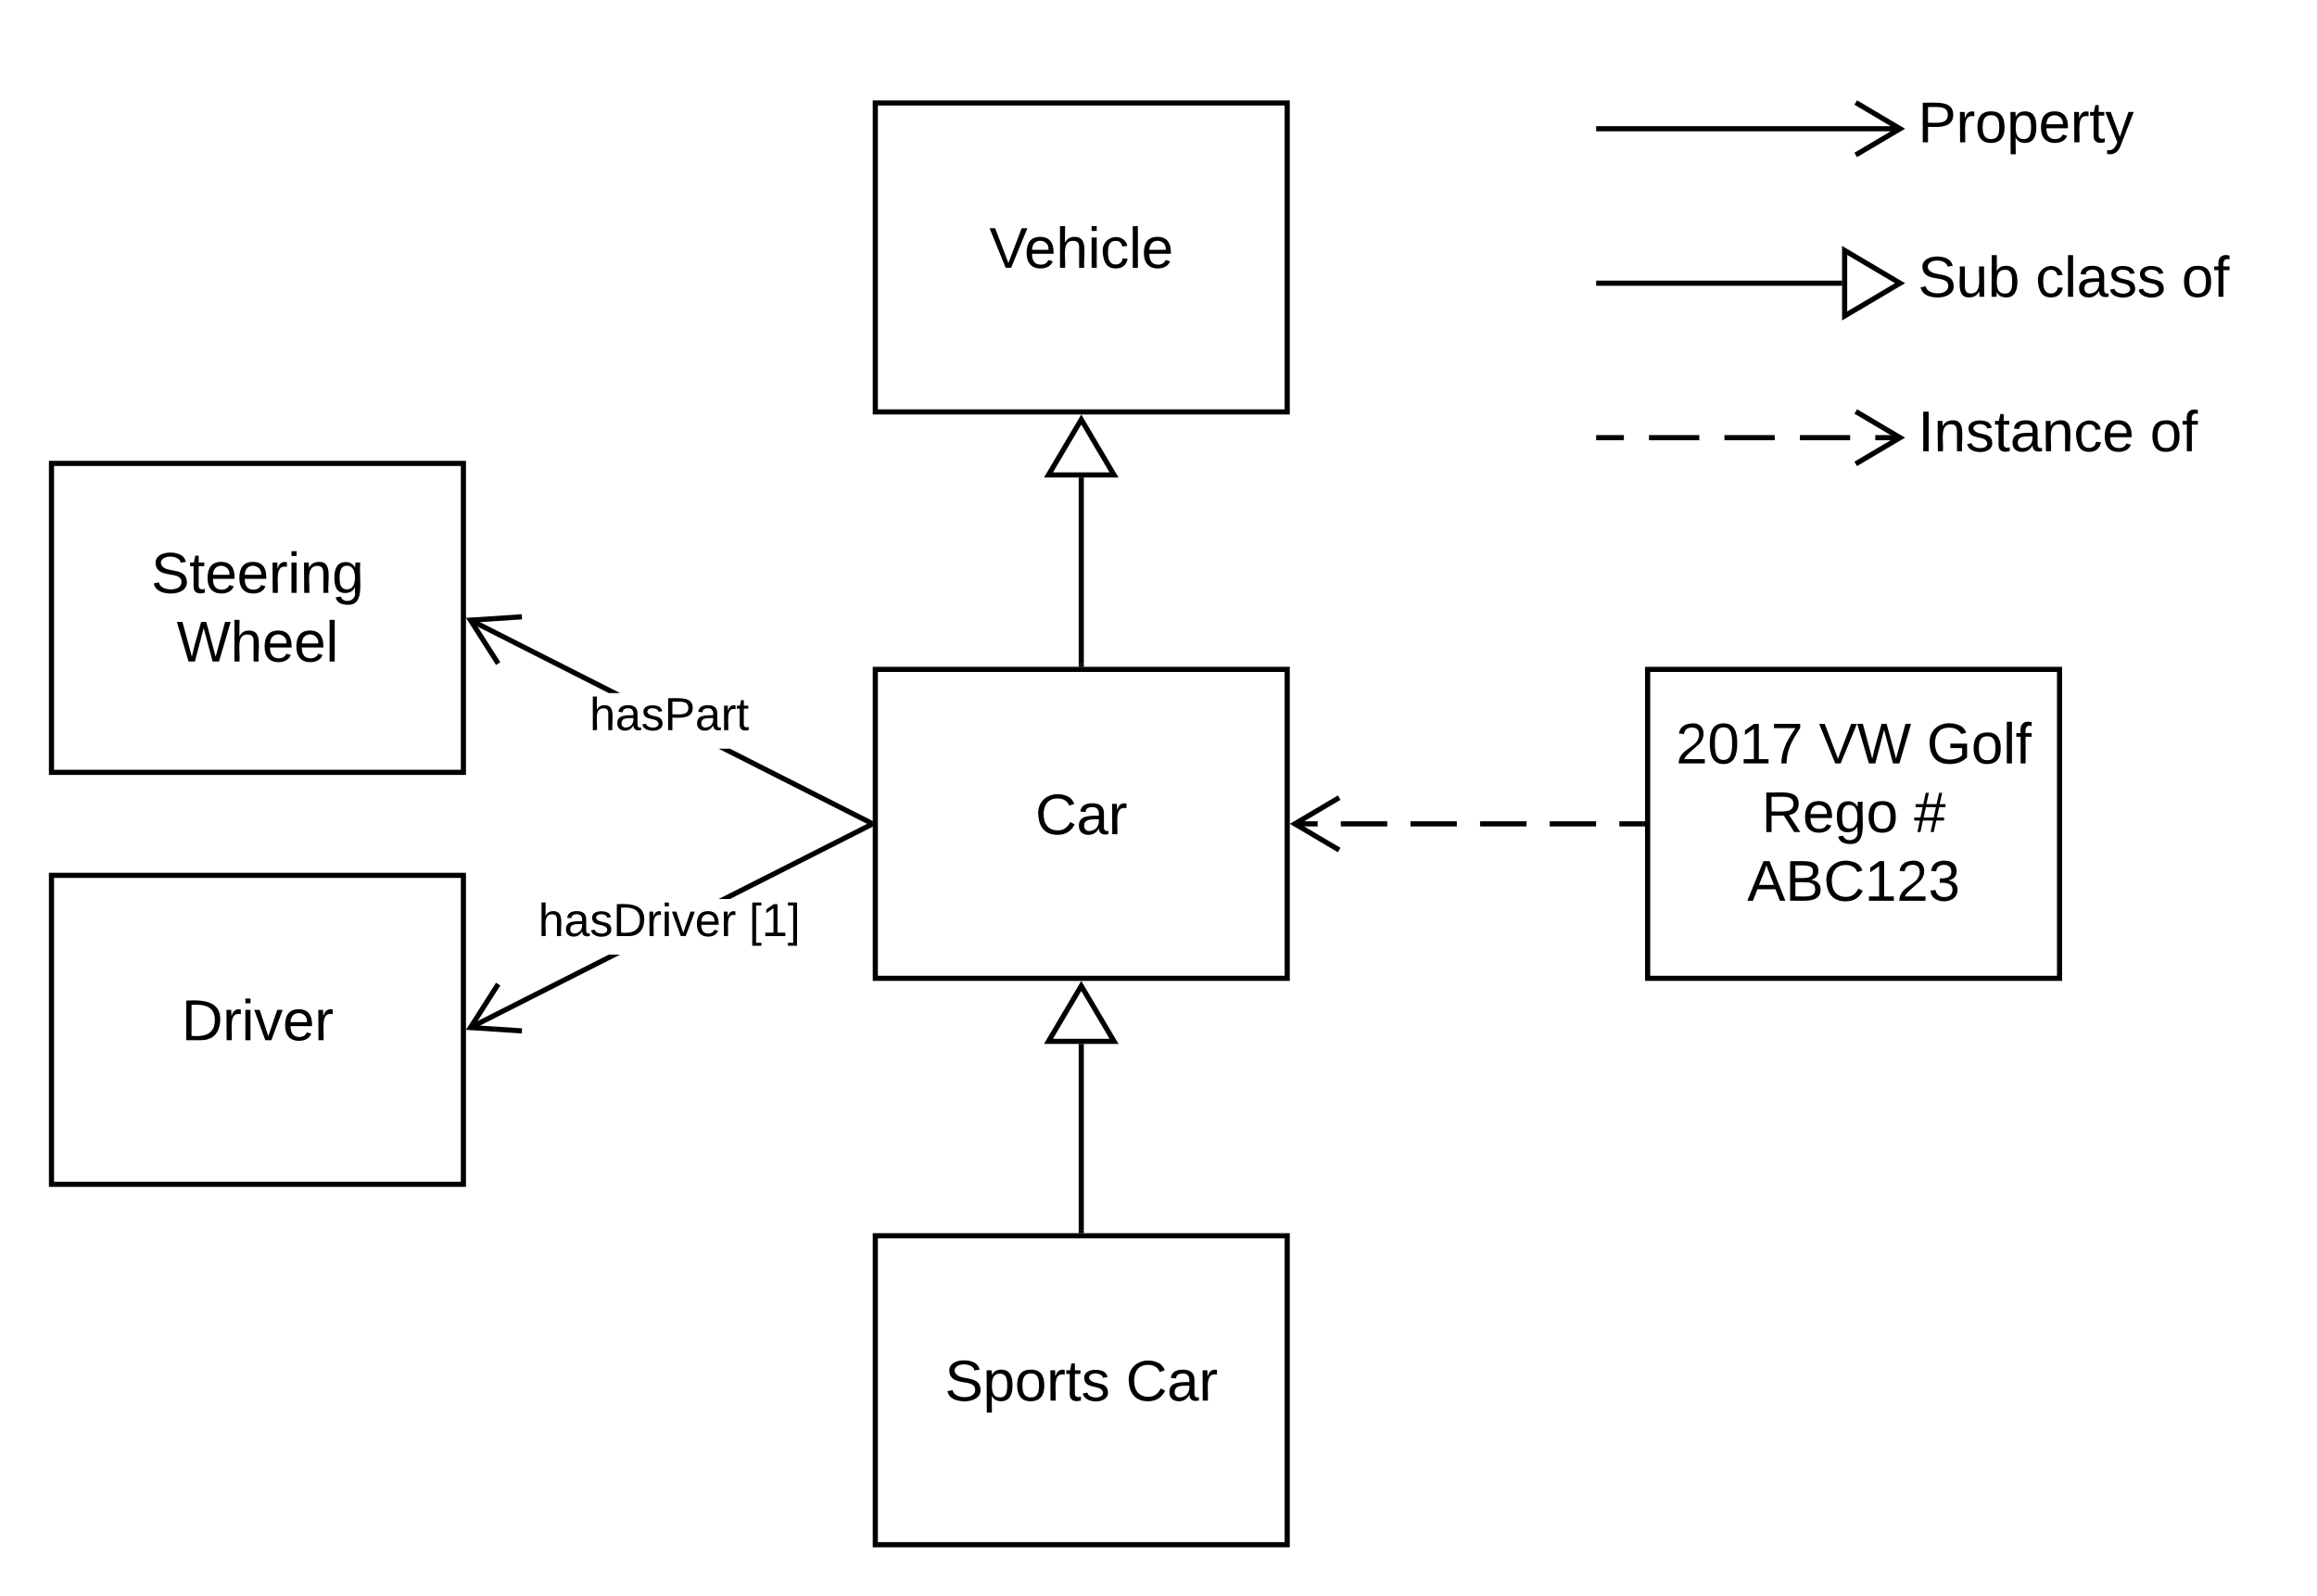 <svg xmlns="http://www.w3.org/2000/svg" xmlns:xlink="http://www.w3.org/1999/xlink" xmlns:lucid="lucid" width="900" height="620"><g transform="translate(-120 -120)" lucid:page-tab-id="0_0"><path d="M0 0h1870.4v1323.2H0z" fill="#fff"/><path d="M140 300h160v120H140z" stroke="#000" stroke-width="2" fill="#fff"/><use xlink:href="#a" transform="matrix(1,0,0,1,145,305) translate(33.704 45.278)"/><use xlink:href="#b" transform="matrix(1,0,0,1,145,305) translate(43.58 71.944)"/><path d="M460 380h160v120H460z" stroke="#000" stroke-width="2" fill="#fff"/><use xlink:href="#c" transform="matrix(1,0,0,1,465,385) translate(57.16 59.028)"/><path d="M460 160h160v120H460z" stroke="#000" stroke-width="2" fill="#fff"/><use xlink:href="#d" transform="matrix(1,0,0,1,465,165) translate(39.259 59.028)"/><path d="M140 460h160v120H140z" stroke="#000" stroke-width="2" fill="#fff"/><use xlink:href="#e" transform="matrix(1,0,0,1,145,465) translate(45.494 59.028)"/><path d="M460 600h160v120H460z" stroke="#000" stroke-width="2" fill="#fff"/><use xlink:href="#f" transform="matrix(1,0,0,1,465,605) translate(22.006 59.028)"/><use xlink:href="#g" transform="matrix(1,0,0,1,465,605) translate(92.315 59.028)"/><path d="M303.07 520.07l-.9-1.78 54.3-27.5h4.4zm155.5-78.73l-55.03 27.86h-4.42l58.54-29.64z"/><path d="M459 441.12l-.46.24-.9-1.8 1.36-.68zM314.35 502.8l-9.84 15.43 18.28 1.2-.14 2L301 520l11.67-18.28z"/><use xlink:href="#h" transform="matrix(1,0,0,1,329.1,469.2) translate(0 14.4)"/><use xlink:href="#i" transform="matrix(1,0,0,1,329.1,469.2) translate(81.8 14.4)"/><path d="M458.56 438.66l-.9 1.78-58.54-29.64h4.42zm-97.68-49.46h-4.42l-54.3-27.5.9-1.77z"/><path d="M459 438.88v2.24l-1.37-.7.9-1.78zM322.78 360.58l-18.27 1.2 9.85 15.43-1.68 1.08L301 360l21.64-1.42z"/><use xlink:href="#j" transform="matrix(1,0,0,1,349.025,389.2) translate(0 14.4)"/><path d="M540 598v-72.52" stroke="#000" stroke-width="2" fill="none"/><path d="M541 599h-2v-1.03h2z"/><path d="M540 502.96l12.73 21.52h-25.46z" stroke="#000" stroke-width="2" fill="#fff"/><path d="M540 378v-72.52" stroke="#000" stroke-width="2" fill="none"/><path d="M541 379h-2v-1.03h2z"/><path d="M540 282.96l12.73 21.52h-25.46zM760 380h160v120H760z" stroke="#000" stroke-width="2" fill="#fff"/><use xlink:href="#k" transform="matrix(1,0,0,1,765,385) translate(5.926 31.528)"/><use xlink:href="#l" transform="matrix(1,0,0,1,765,385) translate(61.481 31.528)"/><use xlink:href="#m" transform="matrix(1,0,0,1,765,385) translate(103.395 31.528)"/><use xlink:href="#n" transform="matrix(1,0,0,1,765,385) translate(39.228 58.194)"/><use xlink:href="#o" transform="matrix(1,0,0,1,765,385) translate(98.426 58.194)"/><use xlink:href="#p" transform="matrix(1,0,0,1,765,385) translate(33.673 84.861)"/><path d="M758 440H622.82" fill="none"/><path d="M758 440h-9m-9.02 0h-18.03m-9 0H694.9m-9.02 0h-18.02m-9 0h-18.04m-9 0h-9.02" stroke="#000" stroke-width="2" fill="none"/><path d="M759 441h-1.03v-2H759z"/><path d="M640.18 429.82L622.96 440l17.22 10.18M741 170h117.18M741.03 170H740" stroke="#000" stroke-width="2" fill="none"/><path d="M860 170l-18.67 11.04-1.02-1.72 15.77-9.32-15.76-9.32 1.03-1.72z"/><path d="M741 230h94.52M741.03 230H740" stroke="#000" stroke-width="2" fill="none"/><path d="M858.04 230l-21.52 12.73v-25.46z" fill="#fff"/><path d="M860 230l-24.48 14.48v-28.96zm-22.48 10.97L856.07 230l-18.55-10.97z"/><path d="M741 290h117.18" fill="none"/><path d="M741 290h9.77m9.76 0h19.53m9.77 0h19.53m9.76 0h19.53m9.77 0h9.76M741.03 290H740" stroke="#000" stroke-width="2" fill="none"/><path d="M860 290l-18.67 11.04-1.02-1.72 15.77-9.32-15.76-9.32 1.03-1.72z"/><path d="M860 260h140v60H860z" stroke="#000" stroke-opacity="0" stroke-width="2" fill="#fff" fill-opacity="0"/><g><use xlink:href="#q" transform="matrix(1,0,0,1,865,265) translate(0 30.278)"/><use xlink:href="#r" transform="matrix(1,0,0,1,865,265) translate(90.123 30.278)"/></g><path d="M860 140h140v60H860z" stroke="#000" stroke-opacity="0" stroke-width="2" fill="#fff" fill-opacity="0"/><g><use xlink:href="#s" transform="matrix(1,0,0,1,865,145) translate(0 30.278)"/></g><path d="M860 200h140v60H860z" stroke="#000" stroke-opacity="0" stroke-width="2" fill="#fff" fill-opacity="0"/><g><use xlink:href="#t" transform="matrix(1,0,0,1,865,205) translate(0 30.278)"/><use xlink:href="#u" transform="matrix(1,0,0,1,865,205) translate(45.679 30.278)"/><use xlink:href="#r" transform="matrix(1,0,0,1,865,205) translate(102.407 30.278)"/></g><defs><path d="M185-189c-5-48-123-54-124 2 14 75 158 14 163 119 3 78-121 87-175 55-17-10-28-26-33-46l33-7c5 56 141 63 141-1 0-78-155-14-162-118-5-82 145-84 179-34 5 7 8 16 11 25" id="v"/><path d="M59-47c-2 24 18 29 38 22v24C64 9 27 4 27-40v-127H5v-23h24l9-43h21v43h35v23H59v120" id="w"/><path d="M100-194c63 0 86 42 84 106H49c0 40 14 67 53 68 26 1 43-12 49-29l28 8c-11 28-37 45-77 45C44 4 14-33 15-96c1-61 26-98 85-98zm52 81c6-60-76-77-97-28-3 7-6 17-6 28h103" id="x"/><path d="M114-163C36-179 61-72 57 0H25l-1-190h30c1 12-1 29 2 39 6-27 23-49 58-41v29" id="y"/><path d="M24-231v-30h32v30H24zM24 0v-190h32V0H24" id="z"/><path d="M117-194c89-4 53 116 60 194h-32v-121c0-31-8-49-39-48C34-167 62-67 57 0H25l-1-190h30c1 10-1 24 2 32 11-22 29-35 61-36" id="A"/><path d="M177-190C167-65 218 103 67 71c-23-6-38-20-44-43l32-5c15 47 100 32 89-28v-30C133-14 115 1 83 1 29 1 15-40 15-95c0-56 16-97 71-98 29-1 48 16 59 35 1-10 0-23 2-32h30zM94-22c36 0 50-32 50-73 0-42-14-75-50-75-39 0-46 34-46 75s6 73 46 73" id="B"/><g id="a"><use transform="matrix(0.062,0,0,0.062,0,0)" xlink:href="#v"/><use transform="matrix(0.062,0,0,0.062,14.815,0)" xlink:href="#w"/><use transform="matrix(0.062,0,0,0.062,20.988,0)" xlink:href="#x"/><use transform="matrix(0.062,0,0,0.062,33.333,0)" xlink:href="#x"/><use transform="matrix(0.062,0,0,0.062,45.679,0)" xlink:href="#y"/><use transform="matrix(0.062,0,0,0.062,53.025,0)" xlink:href="#z"/><use transform="matrix(0.062,0,0,0.062,57.901,0)" xlink:href="#A"/><use transform="matrix(0.062,0,0,0.062,70.247,0)" xlink:href="#B"/></g><path d="M266 0h-40l-56-210L115 0H75L2-248h35L96-30l15-64 43-154h32l59 218 59-218h35" id="C"/><path d="M106-169C34-169 62-67 57 0H25v-261h32l-1 103c12-21 28-36 61-36 89 0 53 116 60 194h-32v-121c2-32-8-49-39-48" id="D"/><path d="M24 0v-261h32V0H24" id="E"/><g id="b"><use transform="matrix(0.062,0,0,0.062,0,0)" xlink:href="#C"/><use transform="matrix(0.062,0,0,0.062,20.926,0)" xlink:href="#D"/><use transform="matrix(0.062,0,0,0.062,33.272,0)" xlink:href="#x"/><use transform="matrix(0.062,0,0,0.062,45.617,0)" xlink:href="#x"/><use transform="matrix(0.062,0,0,0.062,57.963,0)" xlink:href="#E"/></g><path d="M212-179c-10-28-35-45-73-45-59 0-87 40-87 99 0 60 29 101 89 101 43 0 62-24 78-52l27 14C228-24 195 4 139 4 59 4 22-46 18-125c-6-104 99-153 187-111 19 9 31 26 39 46" id="F"/><path d="M141-36C126-15 110 5 73 4 37 3 15-17 15-53c-1-64 63-63 125-63 3-35-9-54-41-54-24 1-41 7-42 31l-33-3c5-37 33-52 76-52 45 0 72 20 72 64v82c-1 20 7 32 28 27v20c-31 9-61-2-59-35zM48-53c0 20 12 33 32 33 41-3 63-29 60-74-43 2-92-5-92 41" id="G"/><g id="c"><use transform="matrix(0.062,0,0,0.062,0,0)" xlink:href="#F"/><use transform="matrix(0.062,0,0,0.062,15.988,0)" xlink:href="#G"/><use transform="matrix(0.062,0,0,0.062,28.333,0)" xlink:href="#y"/></g><path d="M137 0h-34L2-248h35l83 218 83-218h36" id="H"/><path d="M96-169c-40 0-48 33-48 73s9 75 48 75c24 0 41-14 43-38l32 2c-6 37-31 61-74 61-59 0-76-41-82-99-10-93 101-131 147-64 4 7 5 14 7 22l-32 3c-4-21-16-35-41-35" id="I"/><g id="d"><use transform="matrix(0.062,0,0,0.062,0,0)" xlink:href="#H"/><use transform="matrix(0.062,0,0,0.062,13.58,0)" xlink:href="#x"/><use transform="matrix(0.062,0,0,0.062,25.926,0)" xlink:href="#D"/><use transform="matrix(0.062,0,0,0.062,38.272,0)" xlink:href="#z"/><use transform="matrix(0.062,0,0,0.062,43.148,0)" xlink:href="#I"/><use transform="matrix(0.062,0,0,0.062,54.259,0)" xlink:href="#E"/><use transform="matrix(0.062,0,0,0.062,59.136,0)" xlink:href="#x"/></g><path d="M30-248c118-7 216 8 213 122C240-48 200 0 122 0H30v-248zM63-27c89 8 146-16 146-99s-60-101-146-95v194" id="J"/><path d="M108 0H70L1-190h34L89-25l56-165h34" id="K"/><g id="e"><use transform="matrix(0.062,0,0,0.062,0,0)" xlink:href="#J"/><use transform="matrix(0.062,0,0,0.062,15.988,0)" xlink:href="#y"/><use transform="matrix(0.062,0,0,0.062,23.333,0)" xlink:href="#z"/><use transform="matrix(0.062,0,0,0.062,28.21,0)" xlink:href="#K"/><use transform="matrix(0.062,0,0,0.062,39.321,0)" xlink:href="#x"/><use transform="matrix(0.062,0,0,0.062,51.667,0)" xlink:href="#y"/></g><path d="M115-194c55 1 70 41 70 98S169 2 115 4C84 4 66-9 55-30l1 105H24l-1-265h31l2 30c10-21 28-34 59-34zm-8 174c40 0 45-34 45-75s-6-73-45-74c-42 0-51 32-51 76 0 43 10 73 51 73" id="L"/><path d="M100-194c62-1 85 37 85 99 1 63-27 99-86 99S16-35 15-95c0-66 28-99 85-99zM99-20c44 1 53-31 53-75 0-43-8-75-51-75s-53 32-53 75 10 74 51 75" id="M"/><path d="M135-143c-3-34-86-38-87 0 15 53 115 12 119 90S17 21 10-45l28-5c4 36 97 45 98 0-10-56-113-15-118-90-4-57 82-63 122-42 12 7 21 19 24 35" id="N"/><g id="f"><use transform="matrix(0.062,0,0,0.062,0,0)" xlink:href="#v"/><use transform="matrix(0.062,0,0,0.062,14.815,0)" xlink:href="#L"/><use transform="matrix(0.062,0,0,0.062,27.16,0)" xlink:href="#M"/><use transform="matrix(0.062,0,0,0.062,39.506,0)" xlink:href="#y"/><use transform="matrix(0.062,0,0,0.062,46.852,0)" xlink:href="#w"/><use transform="matrix(0.062,0,0,0.062,53.025,0)" xlink:href="#N"/></g><g id="g"><use transform="matrix(0.062,0,0,0.062,0,0)" xlink:href="#F"/><use transform="matrix(0.062,0,0,0.062,15.988,0)" xlink:href="#G"/><use transform="matrix(0.062,0,0,0.062,28.333,0)" xlink:href="#y"/></g><g id="h"><use transform="matrix(0.05,0,0,0.05,0,0)" xlink:href="#D"/><use transform="matrix(0.05,0,0,0.05,10,0)" xlink:href="#G"/><use transform="matrix(0.05,0,0,0.05,20,0)" xlink:href="#N"/><use transform="matrix(0.05,0,0,0.05,29,0)" xlink:href="#J"/><use transform="matrix(0.05,0,0,0.05,41.95,0)" xlink:href="#y"/><use transform="matrix(0.05,0,0,0.05,47.9,0)" xlink:href="#z"/><use transform="matrix(0.05,0,0,0.05,51.85,0)" xlink:href="#K"/><use transform="matrix(0.05,0,0,0.05,60.85,0)" xlink:href="#x"/><use transform="matrix(0.05,0,0,0.05,70.85,0)" xlink:href="#y"/></g><path d="M26 75v-336h71v23H56V52h41v23H26" id="O"/><path d="M27 0v-27h64v-190l-56 39v-29l58-41h29v221h61V0H27" id="P"/><path d="M3 75V52h41v-290H3v-23h71V75H3" id="Q"/><g id="i"><use transform="matrix(0.05,0,0,0.05,0,0)" xlink:href="#O"/><use transform="matrix(0.05,0,0,0.05,5,0)" xlink:href="#P"/><use transform="matrix(0.05,0,0,0.05,15,0)" xlink:href="#Q"/></g><path d="M30-248c87 1 191-15 191 75 0 78-77 80-158 76V0H30v-248zm33 125c57 0 124 11 124-50 0-59-68-47-124-48v98" id="R"/><g id="j"><use transform="matrix(0.05,0,0,0.05,0,0)" xlink:href="#D"/><use transform="matrix(0.05,0,0,0.05,10,0)" xlink:href="#G"/><use transform="matrix(0.05,0,0,0.05,20,0)" xlink:href="#N"/><use transform="matrix(0.05,0,0,0.05,29,0)" xlink:href="#R"/><use transform="matrix(0.05,0,0,0.05,41,0)" xlink:href="#G"/><use transform="matrix(0.05,0,0,0.05,51,0)" xlink:href="#y"/><use transform="matrix(0.05,0,0,0.05,56.95,0)" xlink:href="#w"/></g><path d="M101-251c82-7 93 87 43 132L82-64C71-53 59-42 53-27h129V0H18c2-99 128-94 128-182 0-28-16-43-45-43s-46 15-49 41l-32-3c6-41 34-60 81-64" id="S"/><path d="M101-251c68 0 85 55 85 127S166 4 100 4C33 4 14-52 14-124c0-73 17-127 87-127zm-1 229c47 0 54-49 54-102s-4-102-53-102c-51 0-55 48-55 102 0 53 5 102 54 102" id="T"/><path d="M64 0c3-98 48-159 88-221H18v-27h164v26C143-157 98-101 97 0H64" id="U"/><g id="k"><use transform="matrix(0.062,0,0,0.062,0,0)" xlink:href="#S"/><use transform="matrix(0.062,0,0,0.062,12.346,0)" xlink:href="#T"/><use transform="matrix(0.062,0,0,0.062,24.691,0)" xlink:href="#P"/><use transform="matrix(0.062,0,0,0.062,37.037,0)" xlink:href="#U"/></g><g id="l"><use transform="matrix(0.062,0,0,0.062,0,0)" xlink:href="#H"/><use transform="matrix(0.062,0,0,0.062,14.815,0)" xlink:href="#C"/></g><path d="M143 4C61 4 22-44 18-125c-5-107 100-154 193-111 17 8 29 25 37 43l-32 9c-13-25-37-40-76-40-61 0-88 39-88 99 0 61 29 100 91 101 35 0 62-11 79-27v-45h-74v-28h105v86C228-13 192 4 143 4" id="V"/><path d="M101-234c-31-9-42 10-38 44h38v23H63V0H32v-167H5v-23h27c-7-52 17-82 69-68v24" id="W"/><g id="m"><use transform="matrix(0.062,0,0,0.062,0,0)" xlink:href="#V"/><use transform="matrix(0.062,0,0,0.062,17.284,0)" xlink:href="#M"/><use transform="matrix(0.062,0,0,0.062,29.63,0)" xlink:href="#E"/><use transform="matrix(0.062,0,0,0.062,34.506,0)" xlink:href="#W"/></g><path d="M233-177c-1 41-23 64-60 70L243 0h-38l-65-103H63V0H30v-248c88 3 205-21 203 71zM63-129c60-2 137 13 137-47 0-61-80-42-137-45v92" id="X"/><g id="n"><use transform="matrix(0.062,0,0,0.062,0,0)" xlink:href="#X"/><use transform="matrix(0.062,0,0,0.062,15.988,0)" xlink:href="#x"/><use transform="matrix(0.062,0,0,0.062,28.333,0)" xlink:href="#B"/><use transform="matrix(0.062,0,0,0.062,40.679,0)" xlink:href="#M"/></g><path d="M158-156l-14 65h45v19h-49L124 0h-19l15-72H56L41 0H22l15-72H2v-19h39l14-65H11v-19h48l15-71h20l-16 71h64l16-71h19l-16 71h37v19h-40zm-83 0L61-91h63l14-65H75" id="Y"/><use transform="matrix(0.062,0,0,0.062,0,0)" xlink:href="#Y" id="o"/><path d="M205 0l-28-72H64L36 0H1l101-248h38L239 0h-34zm-38-99l-47-123c-12 45-31 82-46 123h93" id="Z"/><path d="M160-131c35 5 61 23 61 61C221 17 115-2 30 0v-248c76 3 177-17 177 60 0 33-19 50-47 57zm-97-11c50-1 110 9 110-42 0-47-63-36-110-37v79zm0 115c55-2 124 14 124-45 0-56-70-42-124-44v89" id="aa"/><path d="M126-127c33 6 58 20 58 59 0 88-139 92-164 29-3-8-5-16-6-25l32-3c6 27 21 44 54 44 32 0 52-15 52-46 0-38-36-46-79-43v-28c39 1 72-4 72-42 0-27-17-43-46-43-28 0-47 15-49 41l-32-3c6-42 35-63 81-64 48-1 79 21 79 65 0 36-21 52-52 59" id="ab"/><g id="p"><use transform="matrix(0.062,0,0,0.062,0,0)" xlink:href="#Z"/><use transform="matrix(0.062,0,0,0.062,14.815,0)" xlink:href="#aa"/><use transform="matrix(0.062,0,0,0.062,29.63,0)" xlink:href="#F"/><use transform="matrix(0.062,0,0,0.062,45.617,0)" xlink:href="#P"/><use transform="matrix(0.062,0,0,0.062,57.963,0)" xlink:href="#S"/><use transform="matrix(0.062,0,0,0.062,70.309,0)" xlink:href="#ab"/></g><path d="M33 0v-248h34V0H33" id="ac"/><g id="q"><use transform="matrix(0.062,0,0,0.062,0,0)" xlink:href="#ac"/><use transform="matrix(0.062,0,0,0.062,6.173,0)" xlink:href="#A"/><use transform="matrix(0.062,0,0,0.062,18.519,0)" xlink:href="#N"/><use transform="matrix(0.062,0,0,0.062,29.63,0)" xlink:href="#w"/><use transform="matrix(0.062,0,0,0.062,35.802,0)" xlink:href="#G"/><use transform="matrix(0.062,0,0,0.062,48.148,0)" xlink:href="#A"/><use transform="matrix(0.062,0,0,0.062,60.494,0)" xlink:href="#I"/><use transform="matrix(0.062,0,0,0.062,71.605,0)" xlink:href="#x"/></g><g id="r"><use transform="matrix(0.062,0,0,0.062,0,0)" xlink:href="#M"/><use transform="matrix(0.062,0,0,0.062,12.346,0)" xlink:href="#W"/></g><path d="M179-190L93 31C79 59 56 82 12 73V49c39 6 53-20 64-50L1-190h34L92-34l54-156h33" id="ad"/><g id="s"><use transform="matrix(0.062,0,0,0.062,0,0)" xlink:href="#R"/><use transform="matrix(0.062,0,0,0.062,14.815,0)" xlink:href="#y"/><use transform="matrix(0.062,0,0,0.062,22.16,0)" xlink:href="#M"/><use transform="matrix(0.062,0,0,0.062,34.506,0)" xlink:href="#L"/><use transform="matrix(0.062,0,0,0.062,46.852,0)" xlink:href="#x"/><use transform="matrix(0.062,0,0,0.062,59.198,0)" xlink:href="#y"/><use transform="matrix(0.062,0,0,0.062,66.543,0)" xlink:href="#w"/><use transform="matrix(0.062,0,0,0.062,72.716,0)" xlink:href="#ad"/></g><path d="M84 4C-5 8 30-112 23-190h32v120c0 31 7 50 39 49 72-2 45-101 50-169h31l1 190h-30c-1-10 1-25-2-33-11 22-28 36-60 37" id="ae"/><path d="M115-194c53 0 69 39 70 98 0 66-23 100-70 100C84 3 66-7 56-30L54 0H23l1-261h32v101c10-23 28-34 59-34zm-8 174c40 0 45-34 45-75 0-40-5-75-45-74-42 0-51 32-51 76 0 43 10 73 51 73" id="af"/><g id="t"><use transform="matrix(0.062,0,0,0.062,0,0)" xlink:href="#v"/><use transform="matrix(0.062,0,0,0.062,14.815,0)" xlink:href="#ae"/><use transform="matrix(0.062,0,0,0.062,27.16,0)" xlink:href="#af"/></g><g id="u"><use transform="matrix(0.062,0,0,0.062,0,0)" xlink:href="#I"/><use transform="matrix(0.062,0,0,0.062,11.111,0)" xlink:href="#E"/><use transform="matrix(0.062,0,0,0.062,15.988,0)" xlink:href="#G"/><use transform="matrix(0.062,0,0,0.062,28.333,0)" xlink:href="#N"/><use transform="matrix(0.062,0,0,0.062,39.444,0)" xlink:href="#N"/></g></defs></g></svg>